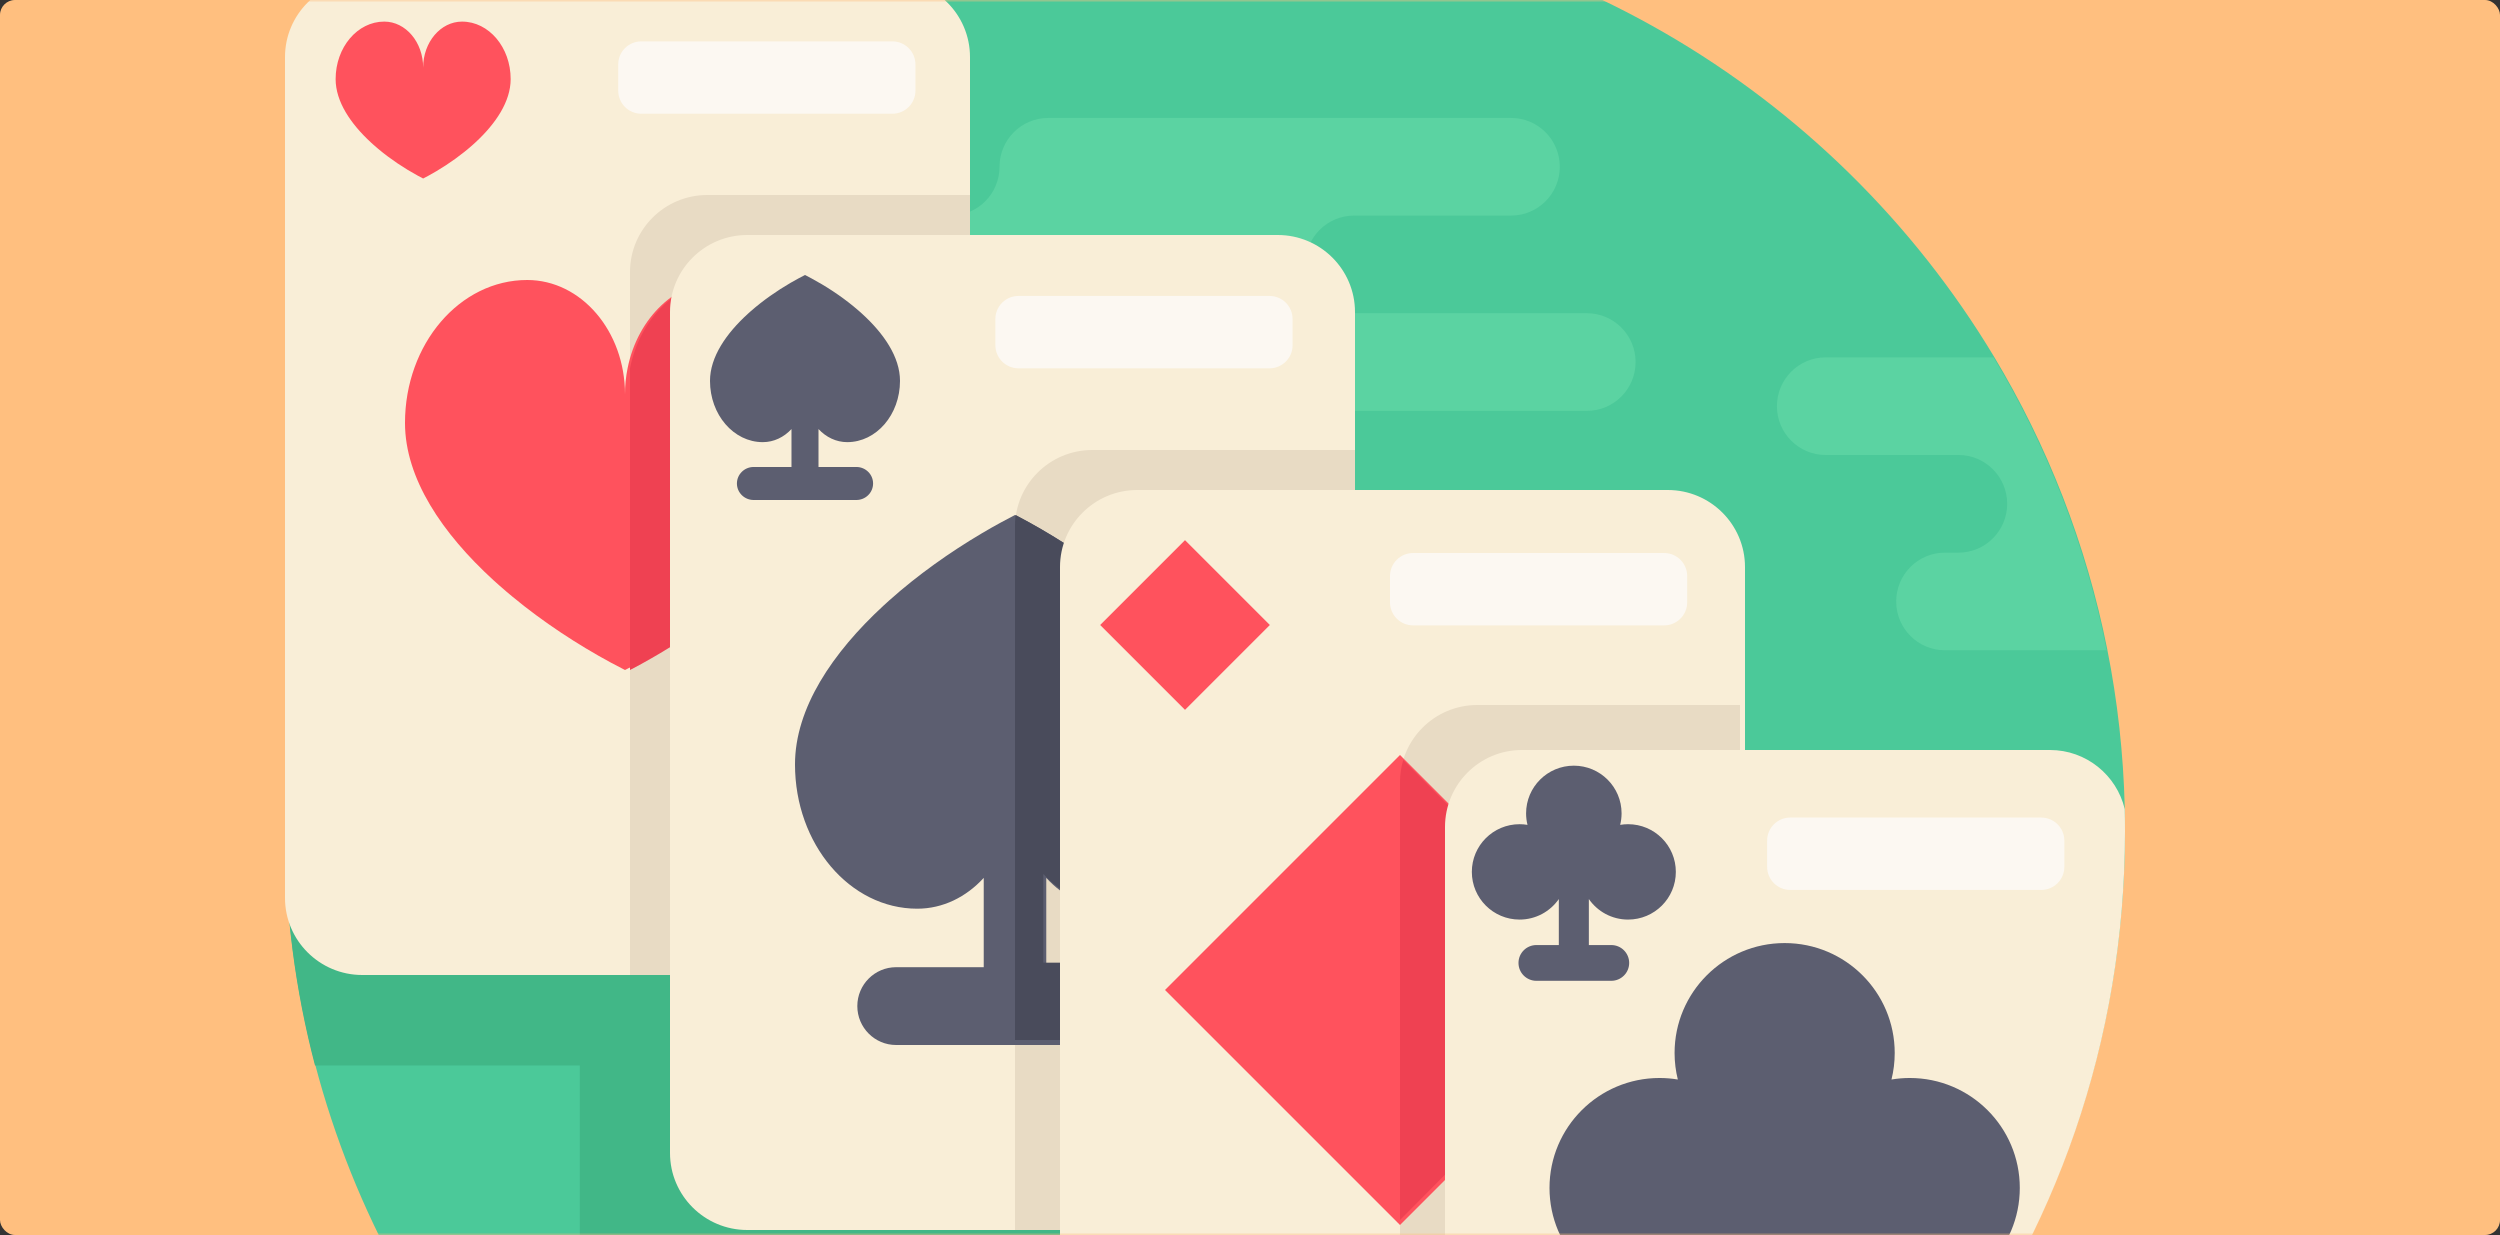 <?xml version="1.0" encoding="UTF-8"?>
<svg width="500px" height="247px" viewBox="0 0 500 247" version="1.1" xmlns="http://www.w3.org/2000/svg" xmlns:xlink="http://www.w3.org/1999/xlink">
    <rect x="0" y="0" width="500" height="247" fill="#333333" stroke="none"/>
    <!-- Generator: Sketch 49.1 (51147) - http://www.bohemiancoding.com/sketch -->
    <title>Group 8</title>
    <desc>Created with Sketch.</desc>
    <defs>
        <rect id="path-1" x="0" y="0" width="500" height="247" rx="3"></rect>
    </defs>
    <g id="sign-up" stroke="none" stroke-width="1" fill="none" fill-rule="evenodd">
        <g id="table" transform="translate(-636, -348)">
            <g id="Group-8" transform="translate(636, 348)">
                <mask id="mask-2" fill="white">
                    <use xlink:href="#path-1"></use>
                </mask>
                <use id="Mask" fill="#FFBF7F" xlink:href="#path-1"></use>
                <g id="poker-(2)" mask="url(#mask-2)">
                    <g transform="translate(57, -18)">
                        <path d="M368,184 C368,239.396 343.517,289.076 304.779,322.811 C284.832,340.174 261.115,353.317 235.01,360.835 C228.055,362.841 220.936,364.44 213.666,365.619 C204.015,367.189 194.101,368 184,368 C154.034,368 125.736,360.835 100.742,348.128 C81.253,338.222 63.769,324.952 49.049,309.082 C28.794,287.234 13.781,260.468 6.001,230.765 C2.08,215.835 0,200.161 0,183.999 C0,120.696 31.971,64.85 80.652,31.745 C110.107,11.708 145.683,0 184,0 C250.976,0 309.601,35.786 341.783,89.289 C352.485,107.074 360.266,126.818 364.449,147.854 C366.499,158.121 367.686,168.695 367.948,179.495 C367.985,180.987 368,182.49 368,184 Z" id="Shape" fill="#4BC999" fill-rule="nonzero"></path>
                        <g id="Group" stroke-width="1" fill="none" fill-rule="evenodd" transform="translate(49, 41)">
                            <path d="M315.327,107.052 L282.987,107.052 C280.296,107.052 277.859,105.963 276.097,104.198 C274.328,102.432 273.241,99.991 273.241,97.294 C273.241,91.901 277.604,87.529 282.987,87.529 L285.693,87.529 C288.384,87.529 290.821,86.439 292.582,84.667 C294.344,82.902 295.438,80.461 295.438,77.764 C295.438,72.37 291.075,67.998 285.693,67.998 L259.132,67.998 C256.441,67.998 254.004,66.909 252.243,65.136 C250.474,63.371 249.386,60.93 249.386,58.241 C249.386,52.847 253.749,48.475 259.132,48.475 L292.702,48.475 C303.385,66.263 311.152,86.011 315.327,107.052 Z" id="Shape" fill="#5BD3A2" fill-rule="nonzero"></path>
                            <path d="M155.072,29.881 C155.072,24.489 159.434,20.117 164.816,20.117 L196.216,20.117 C201.597,20.117 205.96,15.746 205.96,10.353 C205.96,4.961 201.598,0.589 196.216,0.589 L103.649,0.589 C98.268,0.589 93.905,4.96 93.905,10.353 C93.905,15.745 89.543,20.117 84.161,20.117 L52.761,20.117 C47.38,20.117 43.017,24.488 43.017,29.881 C43.017,35.273 47.379,39.645 52.761,39.645 L99.319,39.645 C104.7,39.645 109.063,44.016 109.063,49.409 C109.063,54.801 113.425,59.173 118.807,59.173 L211.374,59.173 C216.755,59.173 221.118,54.802 221.118,49.409 C221.118,44.017 216.756,39.645 211.374,39.645 L164.816,39.645 C159.435,39.644 155.072,35.273 155.072,29.881 Z" id="Shape" fill="#5BD3A2" fill-rule="nonzero"></path>
                        </g>
                        <path d="M350,202.343 C350,248.586 332.951,290.839 304.801,323.176 C284.852,340.546 261.133,353.694 235.026,361.214 C228.071,363.22 220.951,364.82 213.68,366 L213.68,333.776 L151.739,333.776 C143.222,333.776 136.32,326.865 136.32,318.352 L136.32,282.432 L74.379,282.432 C65.862,282.432 58.959,275.528 58.959,267.008 L58.959,231.096 L6.001,231.096 C2.08,216.16 0,200.48 0,184.312 C0,120.985 31.973,65.118 80.658,32 L102.875,32 C111.392,32 118.295,38.905 118.295,47.424 L118.295,83.337 L180.235,83.337 C188.753,83.337 195.655,90.241 195.655,98.761 L195.655,134.681 L257.596,134.681 C266.113,134.681 273.016,141.586 273.016,150.097 L273.016,186.017 L334.957,186.017 C342.235,186.017 348.326,191.058 349.948,197.835 C349.985,199.33 350,200.833 350,202.343 Z" id="Shape" fill="#41B787" fill-rule="nonzero"></path>
                        <path d="M137,29.417 L137,197.583 C137,206.099 130.082,213 121.546,213 L15.454,213 C6.918,213 0,206.099 0,197.583 L0,29.417 C0,20.901 6.918,14 15.454,14 L121.547,14 C130.083,14.001 137,20.902 137,29.417 Z" id="Shape" fill="#F9EED7" fill-rule="nonzero"></path>
                        <path d="M136.999,57.001 L136.999,197.599 C136.999,206.106 130.079,213 121.539,213 L69,213 L69,72.401 C69,63.894 75.928,57 84.46,57 L137,57 L136.999,57.001 Z" id="Shape" fill="#E8DBC4" fill-rule="nonzero"></path>
                        <path d="M112,102.588 C112,113.723 104.507,124.717 94.303,134.048 C93.905,134.406 93.507,134.772 93.101,135.122 C87.44,140.126 81.035,144.623 74.653,148.367 C73.384,149.106 72.115,149.821 70.854,150.508 C70.072,150.926 69.299,151.336 68.526,151.731 C68.345,151.821 68.173,151.911 68,152 C67.054,151.523 66.1,151.023 65.146,150.508 C58.494,146.906 51.653,142.431 45.504,137.344 C44.618,136.62 43.755,135.875 42.899,135.121 C42.493,134.77 42.095,134.405 41.697,134.047 C31.493,124.717 24,113.723 24,102.588 C24,86.798 34.94,74 48.44,74 C59.245,74 68,84.24 68,96.867 C68,95.055 68.181,93.295 68.526,91.609 C70.553,81.518 78.302,74 87.553,74 C101.053,74.001 112,86.8 112,102.588 Z" id="Shape" fill="#FF525D" fill-rule="nonzero"></path>
                        <path d="M112,102.687 C112,113.86 104.589,124.892 94.496,134.255 C94.102,134.614 93.709,134.982 93.307,135.333 C87.708,140.355 81.373,144.867 75.06,148.624 C73.805,149.365 72.55,150.083 71.302,150.773 C70.53,151.192 69.765,151.604 69,152 L69,91.67 C71.005,81.544 78.67,74 87.819,74 C101.172,74.001 112,86.843 112,102.687 Z" id="Shape" fill="#EF4152" fill-rule="nonzero"></path>
                        <g id="Group" stroke-width="1" fill="none" fill-rule="evenodd" transform="translate(10, 22)">
                            <path d="M35.133,11.821 C35.133,16.3 32.152,20.724 28.092,24.477 C27.935,24.624 27.775,24.769 27.614,24.912 C25.363,26.925 22.816,28.733 20.277,30.239 C19.772,30.538 19.267,30.826 18.764,31.1 C18.385,31.309 18.006,31.509 17.629,31.703 C17.253,31.51 16.874,31.309 16.494,31.1 C13.848,29.653 11.126,27.85 8.68,25.806 C8.328,25.513 7.984,25.215 7.645,24.912 C7.484,24.769 7.324,24.623 7.167,24.477 C3.107,20.724 0.126,16.301 0.126,11.821 C0.126,5.468 4.479,0.319 9.849,0.319 C14.146,0.319 17.629,4.439 17.629,9.522 C17.629,4.439 21.111,0.32 25.408,0.32 C30.779,0.319 35.133,5.469 35.133,11.821 Z" id="Shape" fill="#FF525D" fill-rule="nonzero"></path>
                            <path d="M80.851,170.38 C80.851,165.901 83.831,161.477 87.891,157.724 C88.048,157.577 88.209,157.432 88.37,157.289 C90.62,155.277 93.167,153.468 95.706,151.962 C96.212,151.663 96.716,151.374 97.219,151.1 C97.599,150.892 97.978,150.692 98.354,150.498 C98.73,150.691 99.109,150.892 99.489,151.1 C102.136,152.548 104.858,154.351 107.304,156.395 C107.655,156.688 108,156.985 108.338,157.289 C108.499,157.432 108.66,157.578 108.817,157.724 C112.877,161.477 115.858,165.9 115.858,170.38 C115.858,176.733 111.505,181.881 106.134,181.881 C101.838,181.881 98.355,177.761 98.355,172.68 C98.355,177.762 94.873,181.881 90.577,181.881 C85.204,181.882 80.851,176.733 80.851,170.38 Z" id="Shape" fill="#FF525D" fill-rule="nonzero"></path>
                        </g>
                        <path d="M198.547,264 L92.453,264 C83.919,264 77,257.098 77,248.584 L77,80.416 C77,71.902 83.919,65 92.453,65 L198.547,65 C207.081,65 214,71.902 214,80.416 L214,248.584 C214.001,257.098 207.082,264 198.547,264 Z" id="Shape" fill="#F9EED7" fill-rule="nonzero"></path>
                        <path d="M214,108 L214,248.599 C214,257.106 207.079,264 198.54,264 L146,264 L146,123.401 C146,114.894 152.928,108 161.46,108 L214,108 Z" id="Shape" fill="#E8DBC4" fill-rule="nonzero"></path>
                        <path d="M152.254,193.574 L152.254,211.439 L169.779,211.439 C174.059,211.439 177.536,214.925 177.536,219.216 C177.536,223.514 174.059,227 169.779,227 L122.22,227 C117.94,227 114.464,223.514 114.464,219.216 C114.464,214.925 117.94,211.439 122.22,211.439 L139.745,211.439 L139.745,193.574 C136.254,197.399 131.584,199.74 126.448,199.74 C112.947,199.74 102,186.821 102,170.884 C102,159.644 109.493,148.547 119.698,139.129 C120.095,138.76 120.493,138.398 120.899,138.037 C126.56,132.985 132.965,128.453 139.347,124.674 C140.616,123.921 141.885,123.198 143.147,122.513 C144.101,121.986 145.054,121.489 146,121 C146.218,121.113 146.436,121.226 146.654,121.339 C147.382,121.715 148.117,122.107 148.853,122.513 C155.506,126.142 162.346,130.667 168.496,135.793 C169.382,136.531 170.245,137.276 171.101,138.037 C171.507,138.398 171.905,138.759 172.302,139.129 C182.507,148.546 190,159.643 190,170.884 C190,186.821 179.06,199.74 165.56,199.74 C160.416,199.739 155.746,197.398 152.254,193.574 Z" id="Shape" fill="#5C5E70" fill-rule="nonzero"></path>
                        <path d="M151.666,192.783 L151.666,210.536 L169,210.536 C173.233,210.536 176.672,214 176.672,218.265 C176.672,222.536 173.233,226 169,226 L146,226 L146,122.93 C146,122.279 146.037,121.636 146.126,121 C146.847,121.374 147.574,121.763 148.302,122.167 C154.881,125.773 161.648,130.269 167.73,135.364 C168.607,136.097 169.46,136.837 170.307,137.593 C170.708,137.952 171.102,138.312 171.495,138.678 C181.588,148.037 189,159.065 189,170.235 C189,186.073 178.179,198.91 164.826,198.91 C159.739,198.91 155.12,196.583 151.666,192.783 Z" id="Shape" fill="#494B5B" fill-rule="nonzero"></path>
                        <path d="M276.547,315 L170.453,315 C161.919,315 155,308.098 155,299.584 L155,131.416 C155,122.902 161.919,116 170.453,116 L276.547,116 C285.081,116 292,122.902 292,131.416 L292,299.584 C292.001,308.098 285.082,315 276.547,315 Z" id="Shape" fill="#F9EED7" fill-rule="nonzero"></path>
                        <path d="M291,159 L291,299.599 C291,308.106 284.079,315 275.54,315 L223,315 L223,174.401 C223,165.894 229.928,159 238.46,159 L291,159 Z" id="Shape" fill="#E8DBC4" fill-rule="nonzero"></path>
                        <path d="M112.445,106.428 C118.274,106.428 123,100.943 123,94.177 C123,89.405 119.764,84.694 115.357,80.696 C115.186,80.541 115.013,80.386 114.838,80.233 C114.471,79.91 114.096,79.592 113.715,79.281 C111.059,77.104 108.104,75.183 105.231,73.642 C104.819,73.419 104.407,73.206 104,73 C103.592,73.206 103.181,73.419 102.769,73.642 C102.222,73.934 101.675,74.24 101.126,74.56 C98.37,76.164 95.605,78.09 93.162,80.234 C92.987,80.386 92.814,80.541 92.643,80.697 C88.236,84.695 85,89.407 85,94.178 C85,100.944 89.727,106.429 95.556,106.429 C97.774,106.429 99.792,105.435 101.297,103.811 L101.297,111.395 L93.733,111.395 C91.883,111.395 90.383,112.874 90.383,114.698 C90.383,116.521 91.883,118 93.733,118 L114.267,118 C116.117,118 117.617,116.521 117.617,114.698 C117.617,112.874 116.117,111.395 114.267,111.395 L106.701,111.395 L106.701,103.811 C108.209,105.433 110.227,106.428 112.445,106.428 Z" id="Shape" fill="#5C5E70" fill-rule="nonzero"></path>
                        <polygon id="Shape" fill="#FF525D" fill-rule="nonzero" points="270 216 223.527 262.472 223 263 176 216 223 169 224.182 170.183"></polygon>
                        <path d="M269,215.673 L223,262 L223,174.437 C223,172.898 223.224,171.404 223.648,170 L269,215.673 Z" id="Shape" fill="#EF4152" fill-rule="nonzero"></path>
                        <rect id="Rectangle-path" fill="#FF525D" fill-rule="nonzero" transform="translate(180, 143) rotate(-135) translate(-180, -143) " x="168" y="131" width="24" height="24"></rect>
                        <path d="M368,184.307 C368,268.159 311.944,338.901 235.312,361 C233.237,358.374 232,355.057 232,351.455 L232,183.406 C232,174.897 238.886,168 247.383,168 L352.991,168 C360.252,168 366.329,173.035 367.948,179.804 C367.985,181.297 368,182.798 368,184.307 Z" id="Shape" fill="#F9EED7" fill-rule="nonzero"></path>
                        <g id="Group" stroke-width="1" fill="none" fill-rule="evenodd" transform="translate(237, 171)">
                            <path d="M87.945,106.572 C100.103,106.572 109.959,96.728 109.959,84.585 C109.959,72.441 100.103,62.598 87.945,62.598 C86.701,62.598 85.482,62.706 84.295,62.904 C84.717,61.205 84.944,59.429 84.944,57.6 C84.944,45.457 75.088,35.613 62.93,35.613 C50.773,35.613 40.916,45.458 40.916,57.6 C40.916,59.429 41.144,61.205 41.566,62.904 C40.378,62.705 39.16,62.598 37.915,62.598 C25.757,62.598 15.901,72.442 15.901,84.585 C15.901,96.728 25.757,106.572 37.915,106.572 C45.413,106.572 52.033,102.824 56.008,97.104 L56.008,118.315 L45.669,118.315 C41.111,118.315 37.414,122.006 37.414,126.56 C37.414,131.113 41.111,134.805 45.669,134.805 L80.191,134.805 C84.75,134.805 88.446,131.113 88.446,126.56 C88.446,122.006 84.75,118.315 80.191,118.315 L69.854,118.315 L69.854,97.104 C73.828,102.824 80.447,106.572 87.945,106.572 Z" id="Shape" fill="#5C5E70" fill-rule="nonzero"></path>
                            <path d="M31.618,30.916 C36.892,30.916 41.167,26.645 41.167,21.378 C41.167,16.11 36.892,11.84 31.618,11.84 C31.079,11.84 30.551,11.887 30.035,11.973 C30.218,11.236 30.316,10.465 30.316,9.672 C30.316,4.404 26.041,0.134 20.767,0.134 C15.493,0.134 11.218,4.404 11.218,9.672 C11.218,10.465 11.316,11.235 11.499,11.973 C10.983,11.886 10.455,11.84 9.916,11.84 C4.642,11.84 0.367,16.11 0.367,21.378 C0.367,26.645 4.642,30.916 9.916,30.916 C13.168,30.916 16.04,29.29 17.764,26.809 L17.764,36.01 L13.279,36.01 C11.302,36.01 9.698,37.611 9.698,39.587 C9.698,41.562 11.301,43.163 13.279,43.163 L28.255,43.163 C30.232,43.163 31.836,41.561 31.836,39.587 C31.836,37.612 30.233,36.01 28.255,36.01 L23.77,36.01 L23.77,26.809 C25.493,29.291 28.365,30.916 31.618,30.916 Z" id="Shape" fill="#5C5E70" fill-rule="nonzero"></path>
                        </g>
                        <g id="Group" stroke-width="1" fill="none" fill-rule="evenodd" transform="translate(66, 26)">
                            <path d="M130.898,65.664 L80.694,65.664 C78.143,65.664 76.075,63.597 76.075,61.048 L76.075,55.804 C76.075,53.255 78.143,51.189 80.694,51.189 L130.898,51.189 C133.449,51.189 135.517,53.255 135.517,55.804 L135.517,61.048 C135.517,63.597 133.449,65.664 130.898,65.664 Z" id="Shape" fill="#FCF8F2" fill-rule="nonzero"></path>
                            <path d="M55.47,14.749 L5.265,14.749 C2.714,14.749 0.646,12.683 0.646,10.133 L0.646,4.89 C0.646,2.341 2.714,0.274 5.265,0.274 L55.47,0.274 C58.021,0.274 60.089,2.341 60.089,4.89 L60.089,10.133 C60.089,12.683 58.021,14.749 55.47,14.749 Z" id="Shape" fill="#FCF8F2" fill-rule="nonzero"></path>
                            <path d="M209.821,117.077 L159.618,117.077 C157.067,117.077 154.999,115.01 154.999,112.461 L154.999,107.218 C154.999,104.668 157.067,102.602 159.618,102.602 L209.821,102.602 C212.373,102.602 214.441,104.668 214.441,107.218 L214.441,112.461 C214.441,115.01 212.373,117.077 209.821,117.077 Z" id="Shape" fill="#FCF8F2" fill-rule="nonzero"></path>
                            <path d="M285.249,169.988 L235.046,169.988 C232.495,169.988 230.427,167.921 230.427,165.372 L230.427,160.129 C230.427,157.579 232.495,155.513 235.046,155.513 L285.249,155.513 C287.801,155.513 289.869,157.579 289.869,160.129 L289.869,165.372 C289.869,167.921 287.801,169.988 285.249,169.988 Z" id="Shape" fill="#FCF8F2" fill-rule="nonzero"></path>
                        </g>
                    </g>
                </g>
            </g>
        </g>
    </g>
</svg>